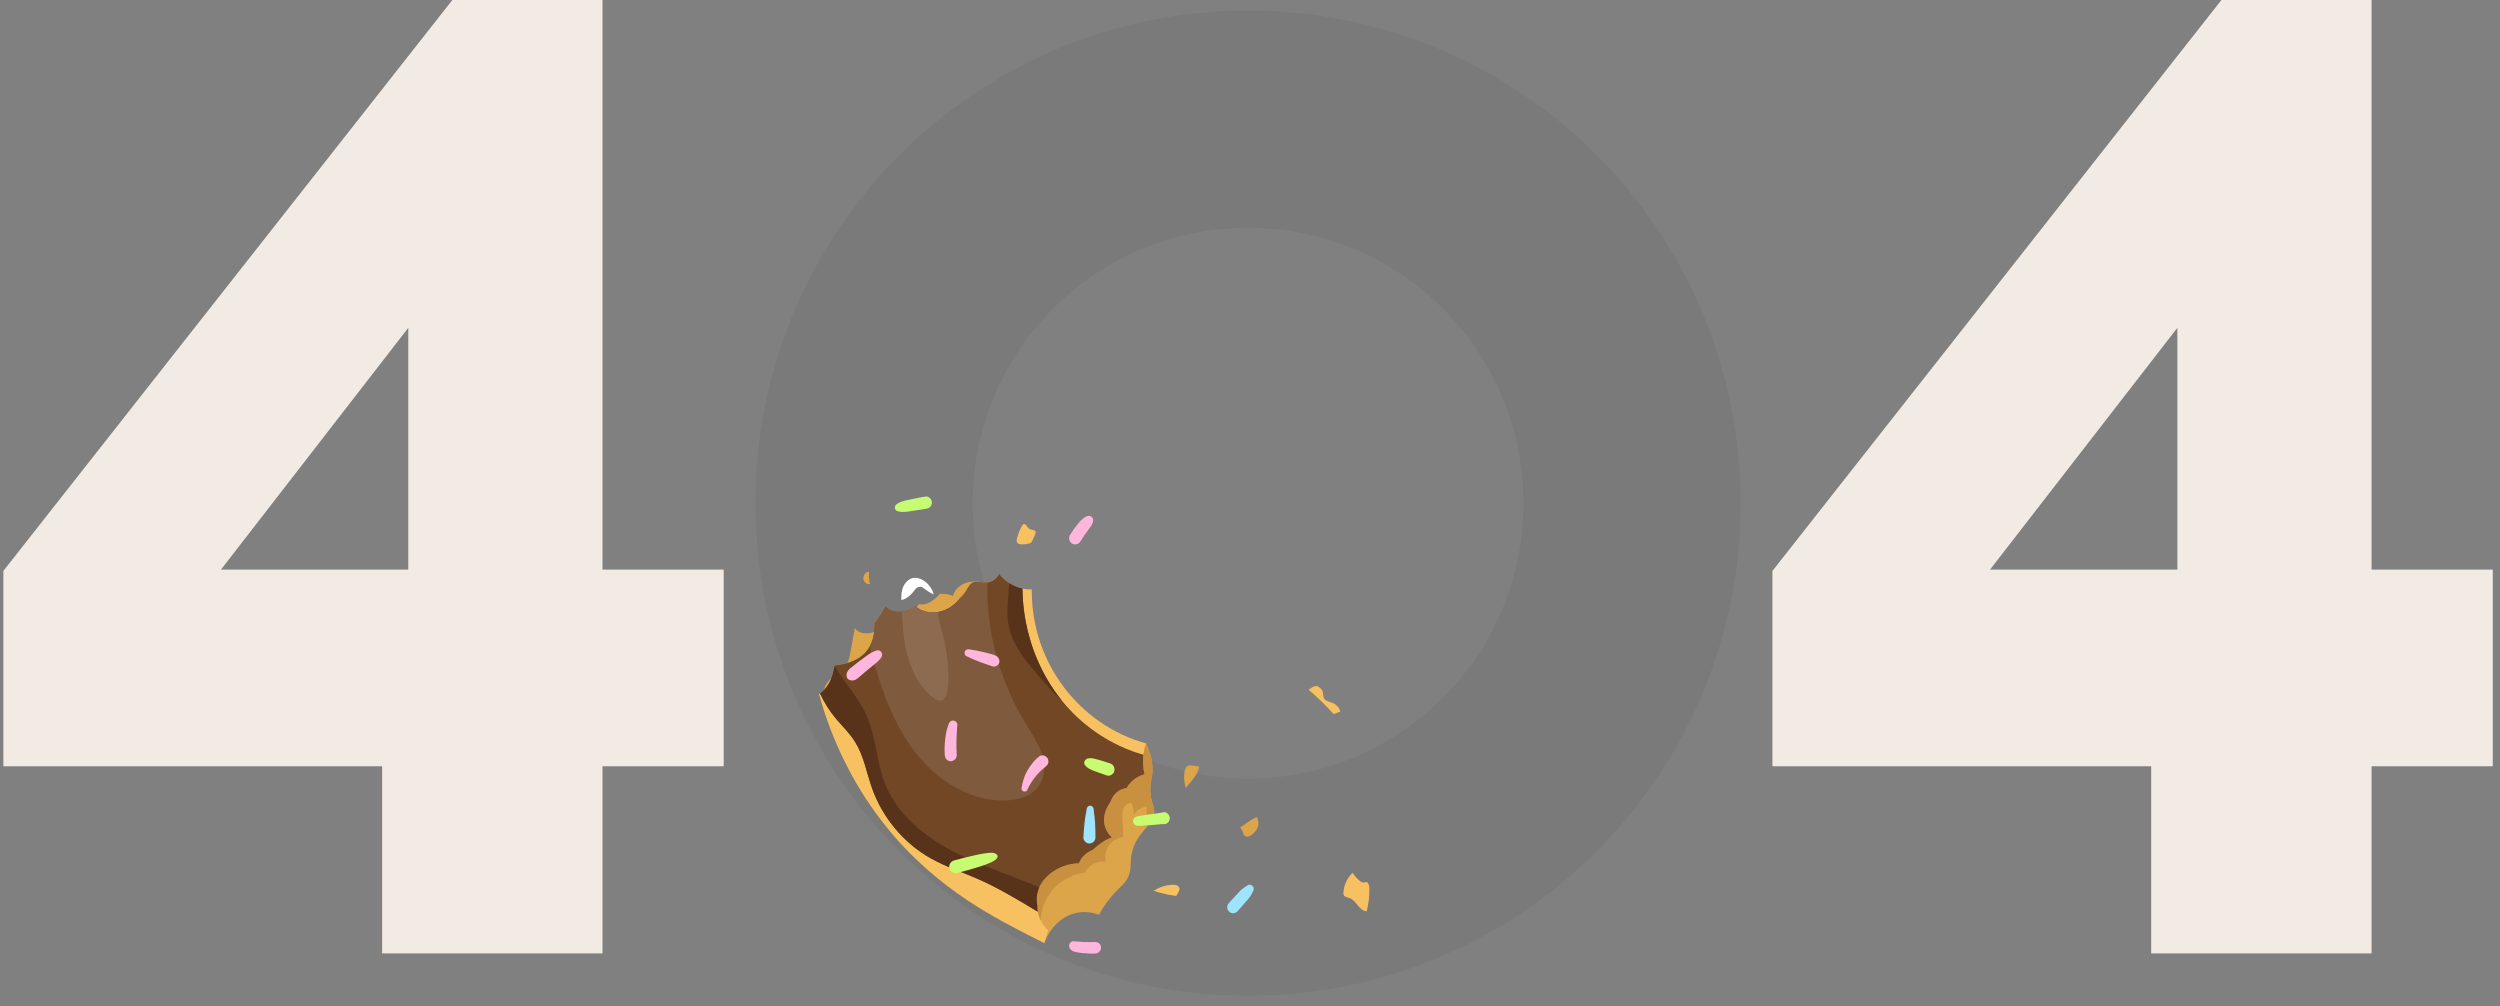 <svg width="236" height="95" viewBox="0 0 236 95" fill="none" xmlns="http://www.w3.org/2000/svg">
<rect x="0" y="0" width="236" height="95" fill="#808080" stroke="none"/>
<path d="M164.317 47.501C164.317 73.182 143.499 94.001 117.817 94.001C92.136 94.001 71.317 73.182 71.317 47.501C71.317 21.819 92.136 1 117.817 1C143.499 1 164.317 21.819 164.317 47.501ZM91.817 47.501C91.817 61.86 103.458 73.501 117.817 73.501C132.177 73.501 143.818 61.86 143.818 47.501C143.818 33.141 132.177 21.5 117.817 21.5C103.458 21.5 91.817 33.141 91.817 47.501Z" fill="black" fill-opacity="0.05"/>
<g clip-path="url(#clip0_21_708)">
<path d="M105.25 84.261C105.834 83.627 106.111 83.481 106.405 82.966C106.9 82.1 106.627 81.617 106.832 80.588C107.286 78.325 109.151 77.938 108.938 76.362C108.869 75.854 108.638 75.623 108.595 74.79C108.558 74.084 108.69 73.625 108.752 73.239C108.859 72.565 108.834 71.561 108.187 70.181C106.256 71.884 104.508 72.896 103.261 73.507C101.305 74.467 100.64 74.453 99.556 75.394C98.084 76.675 97.561 78.627 97.117 80.468C96.422 83.351 95.751 85.108 96.615 86.891C97.149 87.991 98.006 88.658 98.587 89.026C98.657 88.821 99.378 86.794 101.374 86.237C102.436 85.94 103.347 86.203 103.742 86.347C104.283 85.389 104.835 84.711 105.25 84.261Z" fill="#DDA54A"/>
<path d="M108.938 76.362C108.869 75.854 108.638 75.623 108.595 74.79C108.558 74.084 108.69 73.625 108.752 73.239C108.859 72.565 108.834 71.561 108.187 70.181C106.256 71.884 104.508 72.896 103.261 73.507C101.305 74.467 100.64 74.453 99.556 75.394C99.052 75.834 98.66 76.354 98.342 76.92C97.987 77.796 97.652 78.68 97.342 79.573C97.263 79.872 97.188 80.171 97.117 80.468C96.859 81.537 96.605 82.451 96.431 83.269C96.414 83.605 96.427 83.992 96.503 84.411C96.784 85.965 97.745 86.975 98.219 87.408C98.204 87.081 98.157 85.336 99.469 83.894C100.615 82.636 102.047 82.43 102.425 82.388C102.512 82.218 102.703 81.901 103.069 81.654C103.635 81.272 104.224 81.324 104.395 81.345C104.362 81.203 104.23 80.578 104.584 79.955C105.046 79.144 105.931 79.037 106.024 79.028C106.028 78.427 106.002 77.941 105.975 77.606C105.93 77.019 105.931 76.787 106.017 76.476C106.118 76.112 106.444 75.771 106.811 75.823C106.984 76.155 107.05 76.543 106.997 76.914C107.296 76.497 107.761 76.207 108.262 76.125C108.231 76.816 108.193 77.506 108.153 78.196C108.641 77.628 109.043 77.14 108.938 76.362Z" fill="#C9913F"/>
<path d="M94.638 55.847C94.541 55.555 94.216 55.422 93.928 55.327C93.197 55.082 92.439 54.835 91.674 54.916C90.909 54.996 90.13 55.498 89.97 56.266C89.578 56.096 89.148 56.033 88.724 56.063C88.164 56.699 87.445 57.199 86.757 57.029C86.718 57.074 86.68 57.12 86.644 57.167C86.485 57.38 86.353 57.62 86.15 57.789C85.826 58.061 85.38 58.108 84.983 58.247C84.218 58.513 83.619 59.122 82.904 59.502C82.187 59.883 81.171 59.957 80.69 59.295C80.553 60.062 80.415 60.828 80.279 61.594C80.219 61.925 80.156 62.265 79.983 62.551C79.351 63.594 77.278 64.292 77.891 65.902C78.384 67.197 80.236 66.882 80.99 66.021C81.244 65.73 81.427 65.376 81.698 65.102C82.118 64.679 82.704 64.489 83.258 64.283C86.447 63.102 89.231 61.027 91.966 58.979C92.885 58.291 93.824 57.581 94.446 56.606C94.591 56.38 94.722 56.104 94.638 55.847Z" fill="#DDA54A"/>
<path d="M108.187 70.181C101.972 68.457 97.401 62.666 97.401 55.785C97.401 55.736 97.402 55.688 97.403 55.639C96.189 55.696 95.087 55.134 94.344 54.18C94.158 54.415 93.986 54.66 93.707 54.817C93.246 55.077 92.761 55.008 92.265 54.934C91.571 54.829 91.407 55.557 91.038 56.026C90.906 56.195 90.753 56.358 90.586 56.51C89.596 57.805 87.726 58.319 86.357 57.192C85.473 57.835 84.406 57.986 83.577 57.236C83.32 57.759 82.981 58.345 82.564 58.823C82.565 59.538 82.509 60.205 82.18 60.867C81.515 62.212 80.156 62.657 78.792 62.812C78.636 63.762 78.343 64.696 77.587 65.332C77.5 65.404 77.41 65.47 77.317 65.532C78.641 70.362 80.699 73.803 81.718 75.366C86.426 82.585 92.524 85.885 96.157 87.794C96.885 88.176 97.694 88.597 98.587 89.026C98.678 88.631 98.807 88.236 98.947 87.859C98.303 87.234 97.862 86.311 97.919 85.461C97.885 85.317 97.864 85.167 97.859 85.011C97.797 82.952 99.97 81.511 101.847 81.501C102.11 80.843 102.581 80.477 103.145 80.236C103.258 80.134 103.375 80.035 103.49 79.941C103.91 79.599 104.425 79.211 104.973 79.057C103.925 78.081 104.073 76.745 104.827 75.707C105.059 75.028 105.574 74.486 106.353 74.393C106.728 73.756 107.264 73.321 108.042 73.082C107.812 72.142 107.847 71.092 108.187 70.181Z" fill="#F7C161"/>
<path d="M107.933 71.239C107.874 71.224 107.824 71.21 107.786 71.199C107.164 71.026 104.543 70.25 101.955 67.941C98.1 64.499 97.135 60.168 96.878 58.931C96.606 57.627 96.525 56.462 96.516 55.567C95.661 55.388 94.902 54.895 94.344 54.18C94.158 54.415 93.985 54.66 93.707 54.817C93.246 55.077 92.761 55.008 92.265 54.934C91.571 54.829 91.406 55.557 91.038 56.026C90.906 56.195 90.753 56.358 90.586 56.51C89.596 57.805 87.726 58.319 86.357 57.192C85.473 57.835 84.406 57.986 83.577 57.236C83.32 57.759 82.981 58.345 82.564 58.823C82.565 59.538 82.509 60.205 82.18 60.867C81.515 62.212 80.156 62.657 78.792 62.812C78.636 63.762 78.343 64.696 77.587 65.332C77.529 65.379 77.472 65.424 77.413 65.466C77.798 66.284 78.273 67.065 78.859 67.773C79.476 68.517 80.189 69.186 80.706 70.006C81.542 71.331 81.8 72.936 82.326 74.417C83.32 77.214 85.341 79.618 87.9 81.047C89.253 81.803 90.732 82.288 92.153 82.903C94.174 83.778 96.067 84.912 97.956 86.061C97.918 85.861 97.905 85.659 97.919 85.462C97.885 85.317 97.864 85.168 97.859 85.011C97.797 82.952 99.97 81.511 101.847 81.501C102.11 80.843 102.581 80.477 103.144 80.236C103.258 80.134 103.375 80.035 103.49 79.941C103.91 79.599 104.425 79.211 104.973 79.057C103.924 78.081 104.073 76.745 104.827 75.707C105.059 75.028 105.574 74.486 106.353 74.393C106.728 73.756 107.264 73.321 108.042 73.082C107.897 72.49 107.857 71.856 107.933 71.239Z" fill="#724726"/>
<path d="M82.091 61.035C82.091 61.034 82.091 61.032 82.09 61.031C82.121 60.978 82.152 60.924 82.18 60.867C82.152 60.925 82.122 60.981 82.091 61.035Z" fill="#E0AE5C"/>
<path d="M92.945 55.001C92.898 55.001 92.851 54.999 92.803 54.997C92.802 54.996 92.799 54.996 92.798 54.995C92.844 54.998 92.892 54.999 92.94 54.999C93.034 54.999 93.127 54.994 93.219 54.98V54.982C93.129 54.995 93.037 55.001 92.945 55.001Z" fill="white"/>
<path d="M92.804 54.997C92.627 54.987 92.447 54.961 92.265 54.933C92.445 54.96 92.622 54.986 92.798 54.995C92.799 54.996 92.802 54.996 92.804 54.997Z" fill="#E0AE5C"/>
<path d="M94.688 75.567C91.55 75.567 88.587 73.733 86.587 71.256C84.534 68.714 83.359 65.557 82.458 62.395C82.329 61.944 82.207 61.49 82.092 61.035C82.123 60.98 82.152 60.925 82.18 60.867C82.502 60.218 82.564 59.564 82.564 58.865V58.823C82.981 58.345 83.32 57.759 83.577 57.236C83.964 57.585 84.401 57.739 84.847 57.739C85.043 57.739 85.24 57.709 85.435 57.654C85.332 57.683 85.228 57.705 85.124 57.72C85.178 59.028 85.269 60.337 85.576 61.606C85.952 63.163 86.68 64.677 87.878 65.717C88.232 66.024 88.516 66.158 88.743 66.158C90.181 66.158 89.335 60.815 88.999 59.788C88.784 59.129 88.655 58.451 88.524 57.776C88.372 57.801 88.221 57.813 88.066 57.813C87.476 57.813 86.88 57.622 86.357 57.192C86.88 57.622 87.476 57.813 88.066 57.813C89.026 57.813 89.975 57.31 90.586 56.51C90.753 56.358 90.906 56.195 91.038 56.026C91.383 55.588 91.549 54.923 92.136 54.923C92.177 54.923 92.22 54.927 92.265 54.934C92.496 54.968 92.722 55.001 92.945 55.001C93.037 55.001 93.13 54.995 93.219 54.982C93.218 55.05 93.215 55.119 93.214 55.188C93.111 59.818 94.468 64.44 96.862 68.376C97.398 69.256 97.991 70.117 98.321 71.096C98.651 72.076 98.687 73.222 98.134 74.091C97.472 75.133 96.154 75.526 94.937 75.564C94.854 75.566 94.771 75.567 94.688 75.567Z" fill="#805A3C"/>
<path d="M97.919 85.461C97.885 85.317 97.864 85.167 97.859 85.01C97.846 84.567 97.936 84.152 98.105 83.774C95.797 82.76 93.377 81.983 91.085 80.923C87.914 79.459 84.826 77.247 83.539 73.95C82.734 71.886 82.704 69.561 81.805 67.538C81.191 66.154 80.203 64.985 79.35 63.74C79.153 63.453 78.964 63.159 78.783 62.859C78.626 63.792 78.331 64.707 77.587 65.332C77.529 65.379 77.472 65.424 77.413 65.466C77.798 66.284 78.273 67.065 78.859 67.772C79.476 68.517 80.189 69.186 80.706 70.006C81.542 71.331 81.8 72.936 82.326 74.417C83.32 77.214 85.341 79.618 87.9 81.047C89.253 81.803 90.732 82.288 92.153 82.903C94.174 83.778 96.067 84.912 97.956 86.061C97.918 85.861 97.905 85.659 97.919 85.461Z" fill="#593319"/>
<path d="M85.435 57.654C85.751 57.563 86.063 57.403 86.356 57.19C86.357 57.191 86.357 57.191 86.357 57.192C86.065 57.405 85.753 57.564 85.435 57.654Z" fill="white"/>
<path d="M88.743 66.158C88.516 66.158 88.232 66.024 87.877 65.717C86.68 64.677 85.952 63.163 85.575 61.606C85.269 60.337 85.178 59.028 85.124 57.72C85.228 57.705 85.332 57.683 85.435 57.654C85.752 57.564 86.064 57.405 86.357 57.192C86.88 57.622 87.475 57.813 88.066 57.813C88.22 57.813 88.372 57.801 88.524 57.776C88.655 58.451 88.784 59.129 88.999 59.788C89.335 60.815 90.181 66.158 88.743 66.158Z" fill="#8D6B50"/>
<path d="M85.088 56.642C85.077 56.176 85.095 55.698 85.314 55.294C85.605 54.761 85.999 54.547 86.401 54.547C87.124 54.547 87.879 55.24 88.118 56.015C88.128 56.048 88.136 56.081 88.145 56.113C87.767 55.955 87.412 55.686 87.106 55.469C87.027 55.413 86.943 55.389 86.857 55.389C86.668 55.389 86.479 55.509 86.371 55.665C86.03 56.156 85.559 56.559 85.088 56.642Z" fill="white"/>
<path d="M96.878 58.931C96.606 57.627 96.525 56.462 96.516 55.567C96.071 55.474 95.652 55.295 95.274 55.045C95.177 56.472 94.942 57.913 95.267 59.298C95.583 60.651 96.407 61.818 97.271 62.894C98.216 64.07 99.235 65.183 100.315 66.231C97.809 63.189 97.094 59.969 96.878 58.931Z" fill="#593319"/>
<path d="M83.219 61.596C83.151 61.479 83.007 61.378 82.869 61.391C82.702 61.407 82.575 61.468 82.425 61.535C82.434 61.532 82.48 61.512 82.429 61.534C82.382 61.555 82.332 61.571 82.285 61.595C82.227 61.625 82.172 61.666 82.117 61.702C81.919 61.828 81.73 61.968 81.541 62.105C81.132 62.399 80.735 62.706 80.346 63.025C80.253 63.1 80.162 63.169 80.088 63.264C79.947 63.444 79.878 63.66 79.929 63.889C79.975 64.092 80.17 64.226 80.369 64.229C80.336 64.229 80.22 64.212 80.374 64.233C80.43 64.241 80.439 64.24 80.484 64.239C80.613 64.235 80.745 64.185 80.853 64.112C81.071 63.965 81.268 63.766 81.472 63.598C81.653 63.448 81.833 63.297 82.013 63.146C82.218 62.974 82.426 62.804 82.634 62.635C82.73 62.557 82.834 62.479 82.917 62.388C83.021 62.276 83.156 62.152 83.219 62.013C83.281 61.875 83.297 61.733 83.219 61.596Z" fill="#FFB6DC"/>
<path d="M94.332 62.293C94.236 61.936 93.915 61.838 93.605 61.751C93.38 61.688 93.151 61.634 92.923 61.576C92.448 61.455 91.97 61.373 91.487 61.297C91.317 61.271 91.149 61.326 91.08 61.501C91.021 61.649 91.064 61.865 91.221 61.938C91.664 62.145 92.105 62.349 92.564 62.513C92.787 62.592 93.009 62.672 93.231 62.75C93.332 62.786 93.434 62.82 93.537 62.851L93.567 62.862C93.585 62.87 93.607 62.879 93.635 62.892C93.711 62.916 93.787 62.927 93.865 62.919C94.174 62.888 94.422 62.628 94.332 62.293Z" fill="#FFB6DC"/>
<path d="M90.292 69.853C90.305 69.382 90.336 68.906 90.378 68.437C90.397 68.23 90.206 68.044 90.018 68.021C89.804 67.996 89.634 68.121 89.563 68.325C89.485 68.547 89.404 68.774 89.349 69.005C89.286 69.272 89.256 69.553 89.223 69.825C89.162 70.31 89.159 70.796 89.186 71.284C89.203 71.584 89.433 71.874 89.751 71.859C90.038 71.846 90.34 71.605 90.316 71.284C90.281 70.808 90.278 70.329 90.292 69.853Z" fill="#FFB6DC"/>
<path d="M98.855 71.53C98.698 71.322 98.372 71.226 98.143 71.385C97.658 71.724 97.273 72.249 96.976 72.759C96.688 73.255 96.538 73.819 96.438 74.36C96.411 74.503 96.465 74.648 96.604 74.705C96.722 74.754 96.906 74.721 96.962 74.585C97.062 74.347 97.191 74.134 97.325 73.914C97.389 73.807 97.458 73.702 97.531 73.6C97.551 73.572 97.572 73.544 97.592 73.516L97.597 73.51C97.628 73.472 97.658 73.436 97.686 73.398C97.686 73.4 97.718 73.358 97.735 73.334C97.886 73.142 98.046 72.96 98.22 72.791C98.41 72.608 98.621 72.45 98.812 72.269C99.014 72.078 99.017 71.743 98.855 71.53Z" fill="#FFB6DC"/>
<path d="M104.787 72.06C104.463 71.955 104.139 71.846 103.812 71.752C103.65 71.705 103.489 71.664 103.326 71.626C103.108 71.575 102.875 71.538 102.655 71.608C102.429 71.679 102.249 71.991 102.414 72.215C102.671 72.568 103.102 72.706 103.493 72.854C103.819 72.978 104.149 73.089 104.478 73.202C104.766 73.301 105.126 73.088 105.193 72.788C105.265 72.465 105.098 72.16 104.787 72.06Z" fill="#C7FC72"/>
<path d="M103.378 77.722C103.365 77.506 103.35 77.288 103.322 77.073C103.292 76.848 103.251 76.624 103.246 76.397C103.24 76.213 103.095 76.056 102.911 76.056C102.717 76.056 102.591 76.213 102.577 76.397C102.561 76.595 102.511 76.787 102.475 76.983C102.433 77.227 102.404 77.476 102.377 77.722C102.328 78.162 102.3 78.605 102.274 79.047C102.256 79.35 102.549 79.64 102.842 79.627C103.149 79.613 103.414 79.372 103.411 79.047C103.409 78.605 103.403 78.163 103.378 77.722Z" fill="#9FE4FF"/>
<path d="M94.156 80.755C93.966 80.444 93.553 80.489 93.238 80.521C92.86 80.56 92.485 80.638 92.112 80.717C91.419 80.866 90.731 81.046 90.048 81.233C89.745 81.315 89.53 81.671 89.63 81.982C89.731 82.302 90.041 82.492 90.365 82.408C91.075 82.224 91.786 82.03 92.485 81.808C92.846 81.694 93.203 81.568 93.549 81.413C93.702 81.345 93.848 81.256 93.983 81.154C94.07 81.088 94.233 80.882 94.156 80.755Z" fill="#C7FC72"/>
<path d="M128.785 83.302C128.598 83.352 128.274 83.218 127.68 82.396C127.174 82.873 126.858 83.555 126.82 84.257C126.816 84.344 126.816 84.437 126.856 84.514C126.949 84.69 127.184 84.702 127.371 84.763C128.043 84.982 128.314 86.024 129.021 86.02C129.203 85.291 129.286 84.537 129.268 83.785C129.244 83.589 129.185 83.347 129.025 83.283C128.928 83.246 128.838 83.288 128.785 83.302Z" fill="#F7C161"/>
<path d="M82.032 53.96C81.633 53.972 81.347 54.529 81.591 54.9C81.709 55.077 81.93 55.171 82.135 55.144C82.023 54.774 82.001 54.363 82.032 53.96Z" fill="#DDA54A"/>
<path d="M108.909 84.094C109.331 84.235 109.76 84.35 110.194 84.437C110.45 84.488 110.706 84.53 110.964 84.561C110.991 84.564 111.019 84.567 111.043 84.554C111.065 84.541 111.078 84.517 111.091 84.493C111.225 84.229 111.476 83.964 111.269 83.71C111.131 83.54 110.937 83.525 110.741 83.525C110.104 83.524 109.442 83.745 108.909 84.094Z" fill="#F7C161"/>
<path d="M96.508 49.586C96.289 49.966 96.12 50.376 96.005 50.801C95.971 50.926 95.945 51.065 95.999 51.181C96.085 51.36 96.317 51.396 96.512 51.391C96.72 51.385 96.928 51.359 97.131 51.313C97.204 51.297 97.278 51.276 97.333 51.226C97.381 51.184 97.409 51.124 97.436 51.067C97.522 50.882 97.609 50.698 97.694 50.513C97.954 49.959 97.463 50.093 97.159 49.913C96.975 49.803 96.729 49.203 96.508 49.586Z" fill="#F7C161"/>
<path d="M112.98 73.016C113.1 72.802 113.162 72.583 113.207 72.361C112.978 72.32 112.746 72.29 112.527 72.26C112.427 72.246 112.323 72.234 112.226 72.261C111.959 72.333 111.843 72.651 111.805 72.93C111.739 73.412 111.786 73.91 111.938 74.372C112.308 73.937 112.7 73.513 112.98 73.016Z" fill="#DDA54A"/>
<path d="M118.035 77.457C117.706 77.665 117.388 77.898 117.069 78.127C117.175 78.238 117.26 78.37 117.314 78.515C117.364 78.652 117.395 78.809 117.506 78.903C117.696 79.065 117.986 78.946 118.182 78.795C118.489 78.56 118.754 78.231 118.791 77.843C118.813 77.595 118.742 77.353 118.655 77.118C118.444 77.224 118.234 77.332 118.035 77.457Z" fill="#DDA54A"/>
<path d="M103.684 89.005C103.527 88.918 103.386 88.915 103.216 88.924C103.119 88.929 103.022 88.933 102.925 88.935C102.726 88.939 102.525 88.936 102.324 88.928C102.131 88.92 101.939 88.904 101.746 88.885C101.665 88.876 101.582 88.875 101.5 88.87L101.492 88.867C101.4 88.842 101.319 88.847 101.227 88.866C101.085 88.895 100.986 89.023 100.944 89.155C100.883 89.341 100.963 89.533 101.097 89.661C101.204 89.763 101.334 89.813 101.472 89.852C101.707 89.918 101.958 89.939 102.2 89.967C102.414 89.991 102.627 90.006 102.842 90.013C103.099 90.02 103.468 90.068 103.684 89.915C103.837 89.807 103.94 89.657 103.94 89.46C103.94 89.279 103.843 89.093 103.684 89.005Z" fill="#FFB6DC"/>
<path d="M103.078 48.813C102.972 48.705 102.821 48.67 102.678 48.705C102.442 48.764 102.263 48.927 102.085 49.087C101.947 49.21 101.829 49.365 101.712 49.509C101.452 49.827 101.218 50.166 101.001 50.516C100.84 50.775 100.939 51.172 101.207 51.316C101.489 51.468 101.822 51.384 101.992 51.106C102.237 50.708 102.504 50.322 102.783 49.949C102.951 49.733 103.135 49.489 103.184 49.22C103.211 49.069 103.188 48.925 103.078 48.813Z" fill="#FFB6DC"/>
<path d="M110.423 77.159C110.371 76.873 110.1 76.614 109.796 76.678C109.749 76.688 109.702 76.699 109.656 76.712L109.629 76.723C109.248 76.776 108.867 76.83 108.487 76.884C108.29 76.912 108.093 76.942 107.896 76.972C107.798 76.987 107.699 77.001 107.601 77.02C107.476 77.046 107.338 77.061 107.22 77.114C107.052 77.19 106.925 77.388 106.96 77.58C106.997 77.783 107.142 77.916 107.337 77.955C107.454 77.978 107.591 77.958 107.712 77.955C107.812 77.952 107.91 77.945 108.01 77.937C108.215 77.922 108.42 77.907 108.626 77.89C108.999 77.858 109.372 77.826 109.746 77.794C109.813 77.801 109.881 77.8 109.952 77.798C110.084 77.796 110.242 77.68 110.318 77.578C110.399 77.467 110.448 77.298 110.423 77.159Z" fill="#C7FC72"/>
<path d="M87.965 47.368C87.93 47.106 87.692 46.85 87.414 46.872C87.155 46.893 86.898 46.957 86.645 47.006C86.422 47.049 86.198 47.094 85.976 47.142C85.538 47.237 85.018 47.313 84.648 47.593C84.531 47.682 84.454 47.8 84.478 47.957C84.499 48.102 84.595 48.217 84.734 48.26C85.205 48.406 85.74 48.286 86.214 48.218C86.44 48.186 86.665 48.152 86.89 48.114C87.112 48.077 87.346 48.057 87.563 47.996C87.833 47.92 88.001 47.647 87.965 47.368Z" fill="#C7FC72"/>
<path d="M123.703 64.992C123.652 65.026 123.6 65.073 123.548 65.128C124.39 65.822 125.152 66.605 125.897 67.407C126.107 67.325 126.318 67.243 126.529 67.165L126.522 67.136C126.421 66.815 126.183 66.54 125.884 66.396C125.613 66.264 125.232 66.228 125.029 65.976C124.826 65.723 124.968 65.335 124.768 65.098C124.41 64.674 124.164 64.669 123.703 64.992Z" fill="#F7C161"/>
<path d="M118.241 83.632C118.123 83.521 117.912 83.465 117.77 83.57L117.662 83.65L117.652 83.654C117.627 83.661 117.606 83.672 117.585 83.687C117.567 83.698 117.548 83.713 117.53 83.726C117.425 83.802 117.319 83.875 117.218 83.957C117.065 84.08 116.937 84.246 116.802 84.39C116.669 84.532 116.537 84.674 116.403 84.816C116.239 84.993 116.066 85.164 115.922 85.361C115.845 85.468 115.828 85.676 115.866 85.798C115.904 85.918 115.967 86.016 116.066 86.093C116.293 86.272 116.586 86.237 116.797 86.048C116.938 85.921 117.058 85.756 117.184 85.611C117.315 85.46 117.447 85.308 117.579 85.157C117.728 84.985 117.891 84.819 118.019 84.631C118.071 84.554 118.113 84.471 118.158 84.391C118.196 84.327 118.229 84.263 118.253 84.193L118.258 84.187C118.275 84.167 118.289 84.135 118.303 84.113C118.389 83.968 118.366 83.749 118.241 83.632Z" fill="#9FE4FF"/>
</g>
<path d="M36.073 90.001V72.336H0.317V53.897L42.704 0H56.876V53.768H68.317V72.336H56.876V90.001H36.073ZM20.86 53.768H38.543V30.946L20.86 53.768Z" fill="#F2EBE4"/>
<path d="M203.073 90.001V72.336H167.317V53.897L209.704 0H223.876V53.768H235.317V72.336H223.876V90.001H203.073ZM187.86 53.768H205.543V30.946L187.86 53.768Z" fill="#F2EBE4"/>
<defs>
<clipPath id="clip0_21_708">
<rect width="52" height="53" fill="white" transform="translate(77.317 42.001)"/>
</clipPath>
</defs>
</svg>
